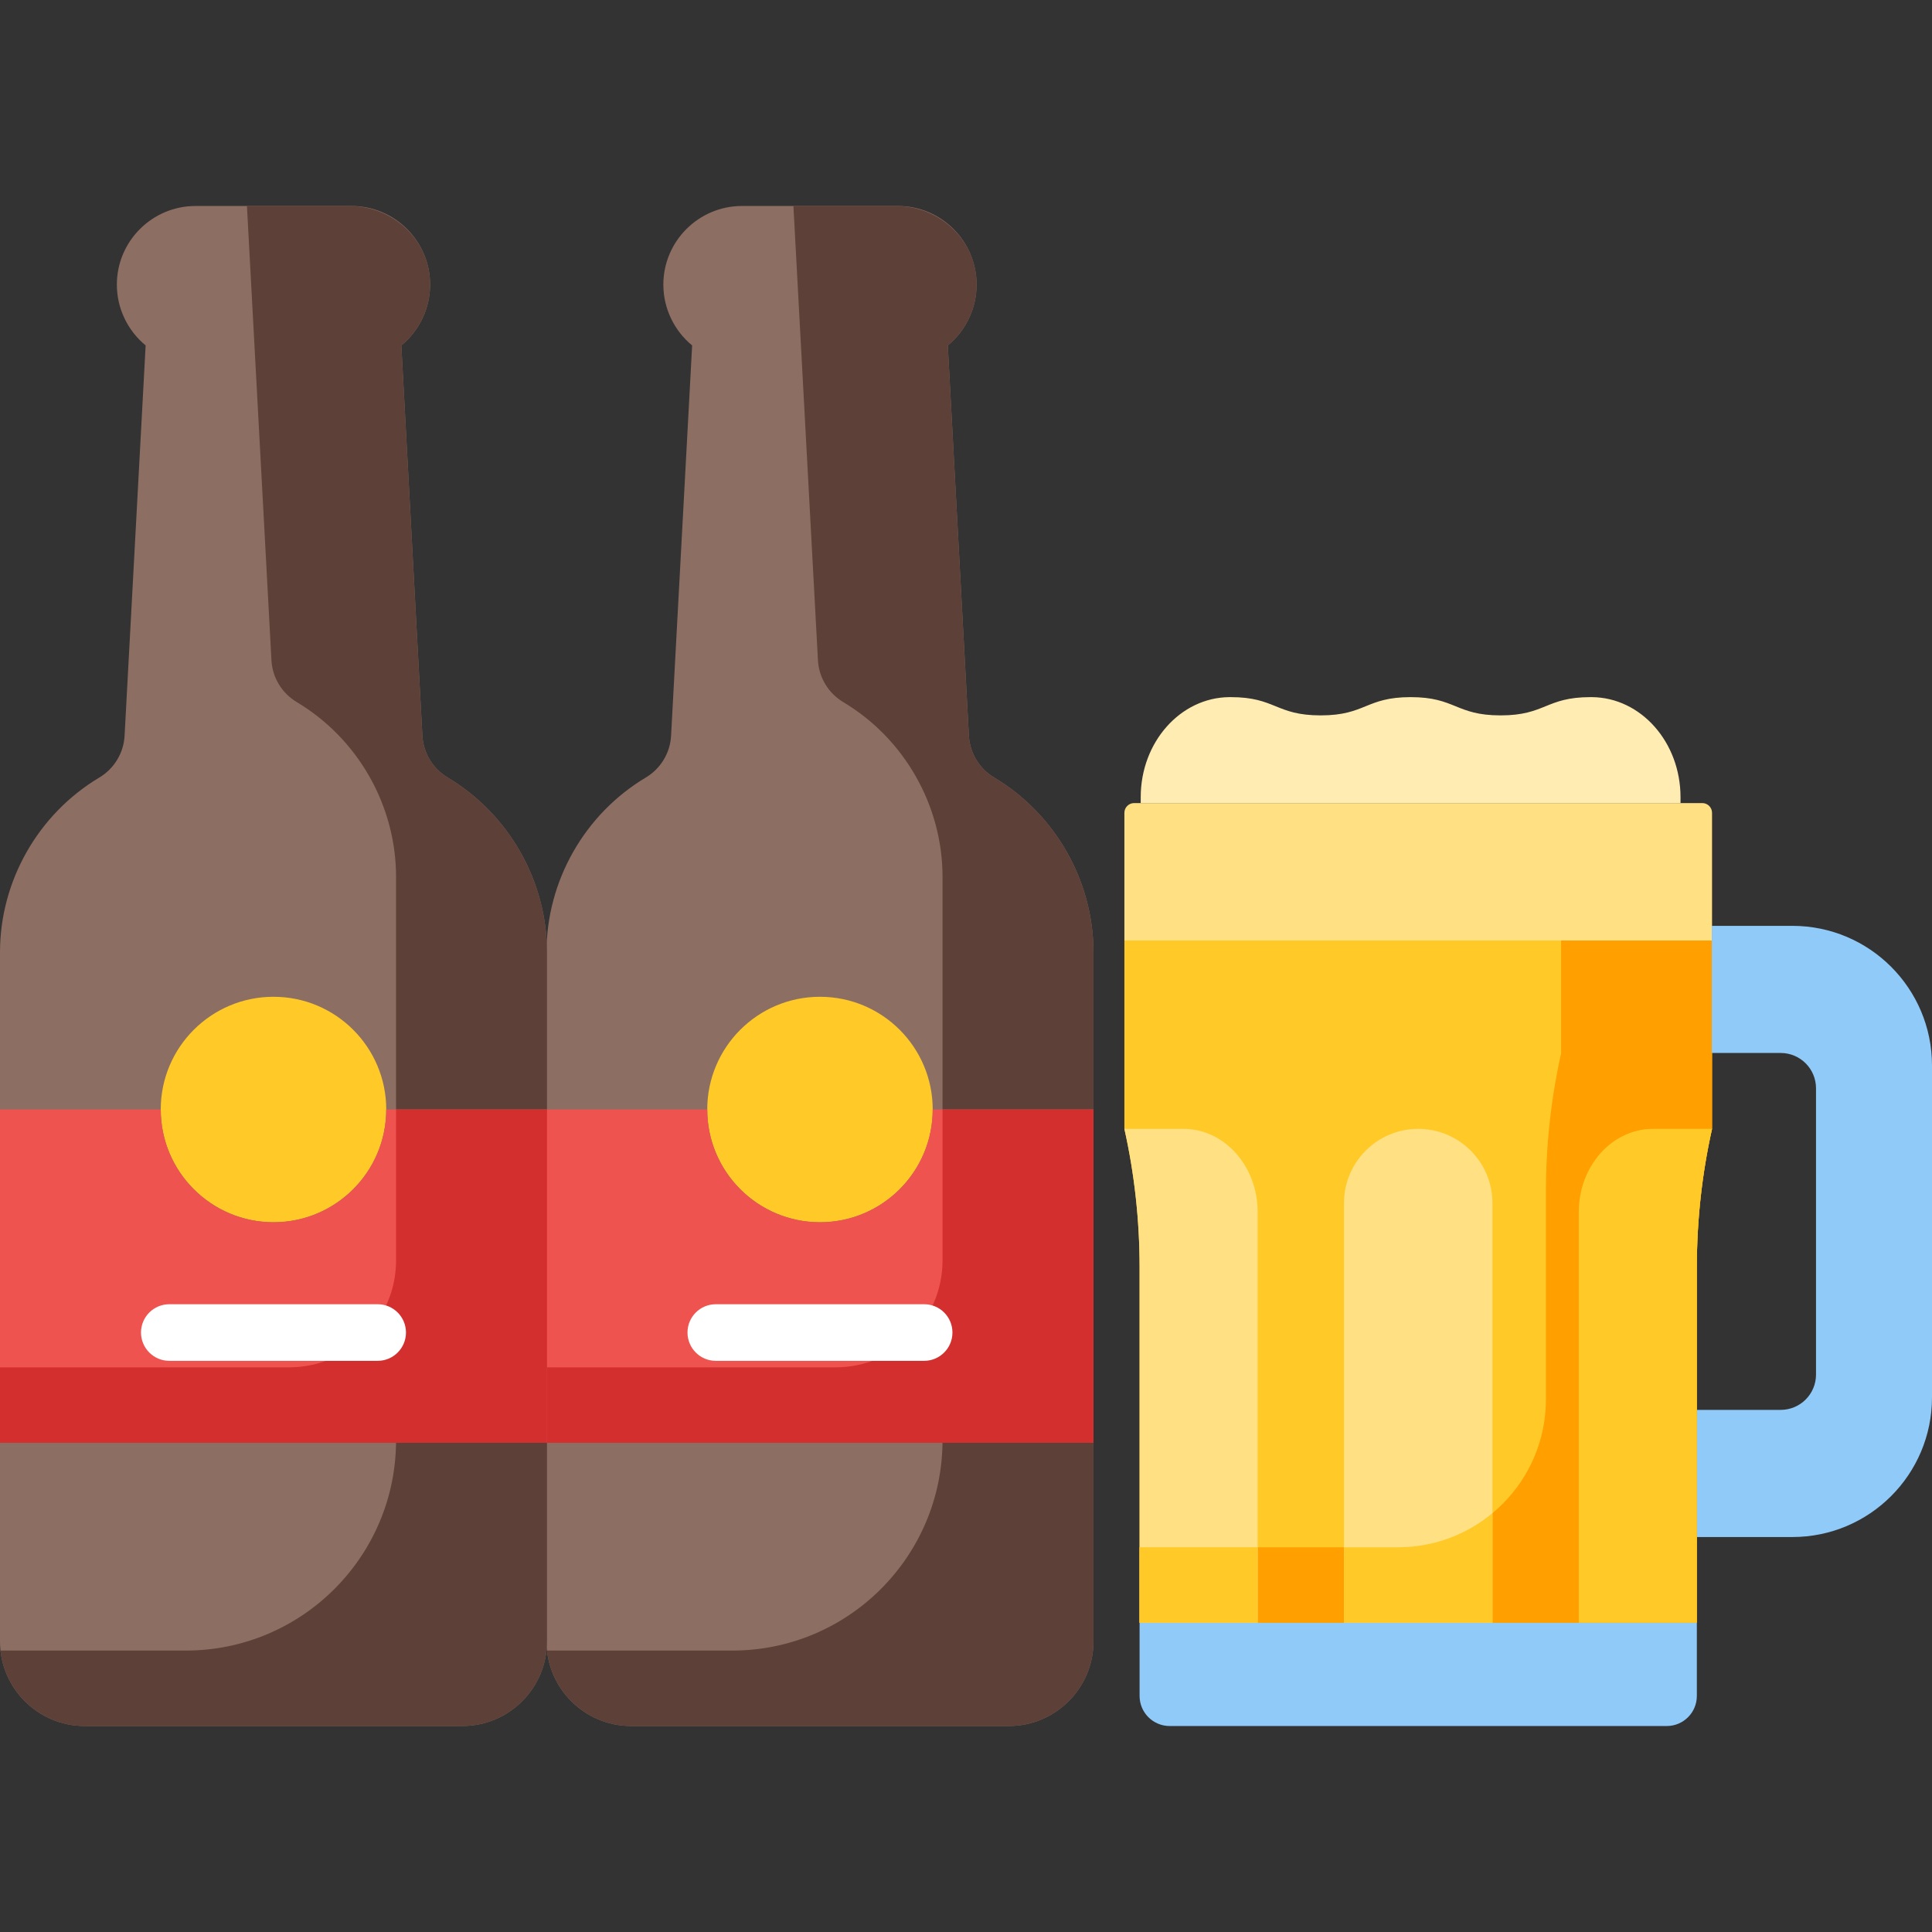 <svg width="60" height="60" viewBox="0 0 60 60" fill="none" xmlns="http://www.w3.org/2000/svg">
<rect x="0" y="0" width="60" height="60" fill="#333333" stroke="none"/>
<g clip-path="url(#clip0)">
<path d="M36.325 53.603H51.763C52.279 53.603 52.697 53.185 52.697 52.669V50.395H35.391V52.669C35.391 53.185 35.809 53.603 36.325 53.603Z" fill="#90CAF9"/>
<path d="M52.866 24.94H35.222C35.055 24.94 34.919 25.076 34.919 25.243V29.208H53.169V25.243C53.169 25.076 53.033 24.94 52.866 24.94Z" fill="#FFE082"/>
<path d="M34.919 29.208V35.058C35.233 36.462 35.391 37.903 35.391 39.35V50.395H52.697V39.35C52.697 37.903 52.855 36.462 53.169 35.058V29.208H34.919Z" fill="#FFCA28"/>
<path d="M48.481 29.208V32.714C48.168 34.118 48.01 35.559 48.01 37.006V43.456C48.01 45.994 45.952 48.052 43.414 48.052H35.391V50.395H52.697V39.35C52.697 37.903 52.855 36.462 53.169 35.058V29.208H48.481Z" fill="#FFA000"/>
<path d="M52.697 47.734V43.785H55.3C55.907 43.785 56.398 43.294 56.398 42.688V33.799C56.398 33.192 55.907 32.701 55.3 32.701H53.161V28.753H55.663C58.058 28.753 60 30.695 60 33.09V43.397C60 45.792 58.058 47.734 55.663 47.734H52.697V47.734Z" fill="#90CAF9"/>
<path d="M52.19 24.757C52.19 23.051 50.962 21.663 49.438 21.65C49.424 21.65 49.41 21.65 49.396 21.65C47.999 21.65 47.999 22.217 46.602 22.217C45.206 22.217 45.206 21.65 43.809 21.65C42.412 21.65 42.412 22.217 41.015 22.217C39.617 22.217 39.617 21.65 38.22 21.65C38.206 21.65 38.192 21.65 38.178 21.65C36.655 21.663 35.426 23.051 35.426 24.757V24.941H52.19V24.757H52.19Z" fill="#FFECB3"/>
<path d="M41.739 50.395H46.349V37.363C46.349 36.09 45.317 35.058 44.044 35.058C42.771 35.058 41.739 36.09 41.739 37.363V50.395H41.739Z" fill="#FFE082"/>
<path d="M39.057 37.639V50.395H35.391V39.35C35.391 37.903 35.233 36.461 34.919 35.058H36.752C38.025 35.058 39.057 36.213 39.057 37.639Z" fill="#FFE082"/>
<path d="M51.336 35.058H53.169C52.855 36.461 52.697 37.903 52.697 39.35V50.395H49.031V37.639C49.031 36.213 50.063 35.058 51.336 35.058Z" fill="#FFCA28"/>
<path d="M31.332 53.603H19.598C18.15 53.603 16.972 52.425 16.972 50.977V29.575C16.972 27.363 18.152 25.285 20.052 24.149C20.517 23.872 20.812 23.386 20.841 22.85L21.495 10.728C20.938 10.27 20.601 9.58 20.601 8.839C20.601 7.493 21.697 6.397 23.043 6.397H27.887C29.234 6.397 30.329 7.493 30.329 8.839C30.329 9.58 29.992 10.27 29.435 10.728L30.09 22.85C30.119 23.386 30.413 23.872 30.878 24.149C32.778 25.285 33.959 27.363 33.959 29.575V50.977C33.959 52.425 32.78 53.603 31.332 53.603Z" fill="#8D6E63"/>
<path d="M30.878 24.149C30.413 23.872 30.118 23.386 30.09 22.85L29.435 10.728C30.095 10.185 30.447 9.315 30.294 8.422C30.09 7.239 29.027 6.397 27.827 6.397H24.641L24.64 6.397L25.402 20.506C25.431 21.042 25.726 21.528 26.19 21.806C28.09 22.941 29.271 25.02 29.271 27.231V44.728C29.271 48.335 26.347 51.26 22.74 51.26H16.987C17.129 52.575 18.246 53.603 19.598 53.603H31.332C32.783 53.603 33.959 52.427 33.959 50.977V29.575C33.959 27.363 32.778 25.285 30.878 24.149Z" fill="#5D4037"/>
<path d="M25.465 37.958C27.399 37.958 28.966 36.39 28.966 34.457C28.966 32.523 27.399 30.956 25.465 30.956C23.532 30.956 21.964 32.523 21.964 34.457C21.964 36.39 23.532 37.958 25.465 37.958Z" fill="#FFCA28"/>
<path d="M28.966 34.456C28.966 36.39 27.399 37.958 25.465 37.958C23.532 37.958 21.964 36.39 21.964 34.456H16.972V44.808H33.959V34.456H28.966Z" fill="#EF5350"/>
<path d="M29.271 34.456V39.142C29.271 40.977 27.784 42.464 25.949 42.464H16.972V44.808H33.959V34.457H29.271V34.456Z" fill="#D32F2F"/>
<path d="M28.7 42.262H22.23C21.744 42.262 21.351 41.868 21.351 41.383C21.351 40.897 21.744 40.504 22.23 40.504H28.7C29.186 40.504 29.579 40.897 29.579 41.383C29.579 41.868 29.186 42.262 28.7 42.262Z" fill="white"/>
<path d="M14.36 53.603H2.627C1.178 53.603 0 52.425 0 50.977V29.575C0 27.363 1.181 25.285 3.081 24.149C3.546 23.872 3.84 23.386 3.869 22.85L4.523 10.728C3.967 10.27 3.629 9.58 3.629 8.839C3.629 7.493 4.725 6.397 6.072 6.397H10.915C12.262 6.397 13.358 7.493 13.358 8.839C13.358 9.58 13.021 10.27 12.464 10.728L13.118 22.85C13.147 23.386 13.441 23.872 13.906 24.149C15.806 25.285 16.987 27.363 16.987 29.575V50.977C16.987 52.425 15.809 53.603 14.36 53.603Z" fill="#8D6E63"/>
<path d="M13.906 24.149C13.441 23.872 13.147 23.386 13.118 22.85L12.464 10.728C13.124 10.185 13.476 9.315 13.322 8.422C13.119 7.239 12.055 6.397 10.855 6.397H7.669L7.669 6.397L8.43 20.506C8.459 21.042 8.754 21.528 9.219 21.806C11.119 22.941 12.3 25.02 12.3 27.231V44.728C12.3 48.335 9.375 51.26 5.768 51.26H0.015C0.157 52.575 1.274 53.603 2.627 53.603H14.36C15.811 53.603 16.987 52.427 16.987 50.977V29.575C16.987 27.363 15.806 25.285 13.906 24.149Z" fill="#5D4037"/>
<path d="M8.494 37.958C10.427 37.958 11.995 36.39 11.995 34.457C11.995 32.523 10.427 30.956 8.494 30.956C6.56 30.956 4.992 32.523 4.992 34.457C4.992 36.39 6.56 37.958 8.494 37.958Z" fill="#FFCA28"/>
<path d="M11.995 34.456C11.995 36.39 10.427 37.958 8.494 37.958C6.56 37.958 4.992 36.39 4.992 34.456H0V44.808H16.987V34.456H11.995Z" fill="#EF5350"/>
<path d="M12.3 34.456V39.142C12.3 40.977 10.812 42.464 8.977 42.464H0V44.808H16.987V34.457H12.3V34.456Z" fill="#D32F2F"/>
<path d="M11.729 42.262H5.258C4.773 42.262 4.379 41.868 4.379 41.383C4.379 40.897 4.773 40.504 5.258 40.504H11.729C12.214 40.504 12.608 40.897 12.608 41.383C12.608 41.868 12.214 42.262 11.729 42.262Z" fill="white"/>
<path d="M43.414 48.052H41.739V50.395H46.349V46.992C45.553 47.654 44.53 48.052 43.414 48.052Z" fill="#FFCA28"/>
<path d="M39.057 48.051H35.391V50.395H39.057V48.051Z" fill="#FFCA28"/>
</g>
<defs>
<clipPath id="clip0">
<rect width="60" height="60" fill="white"/>
</clipPath>
</defs>
</svg>
